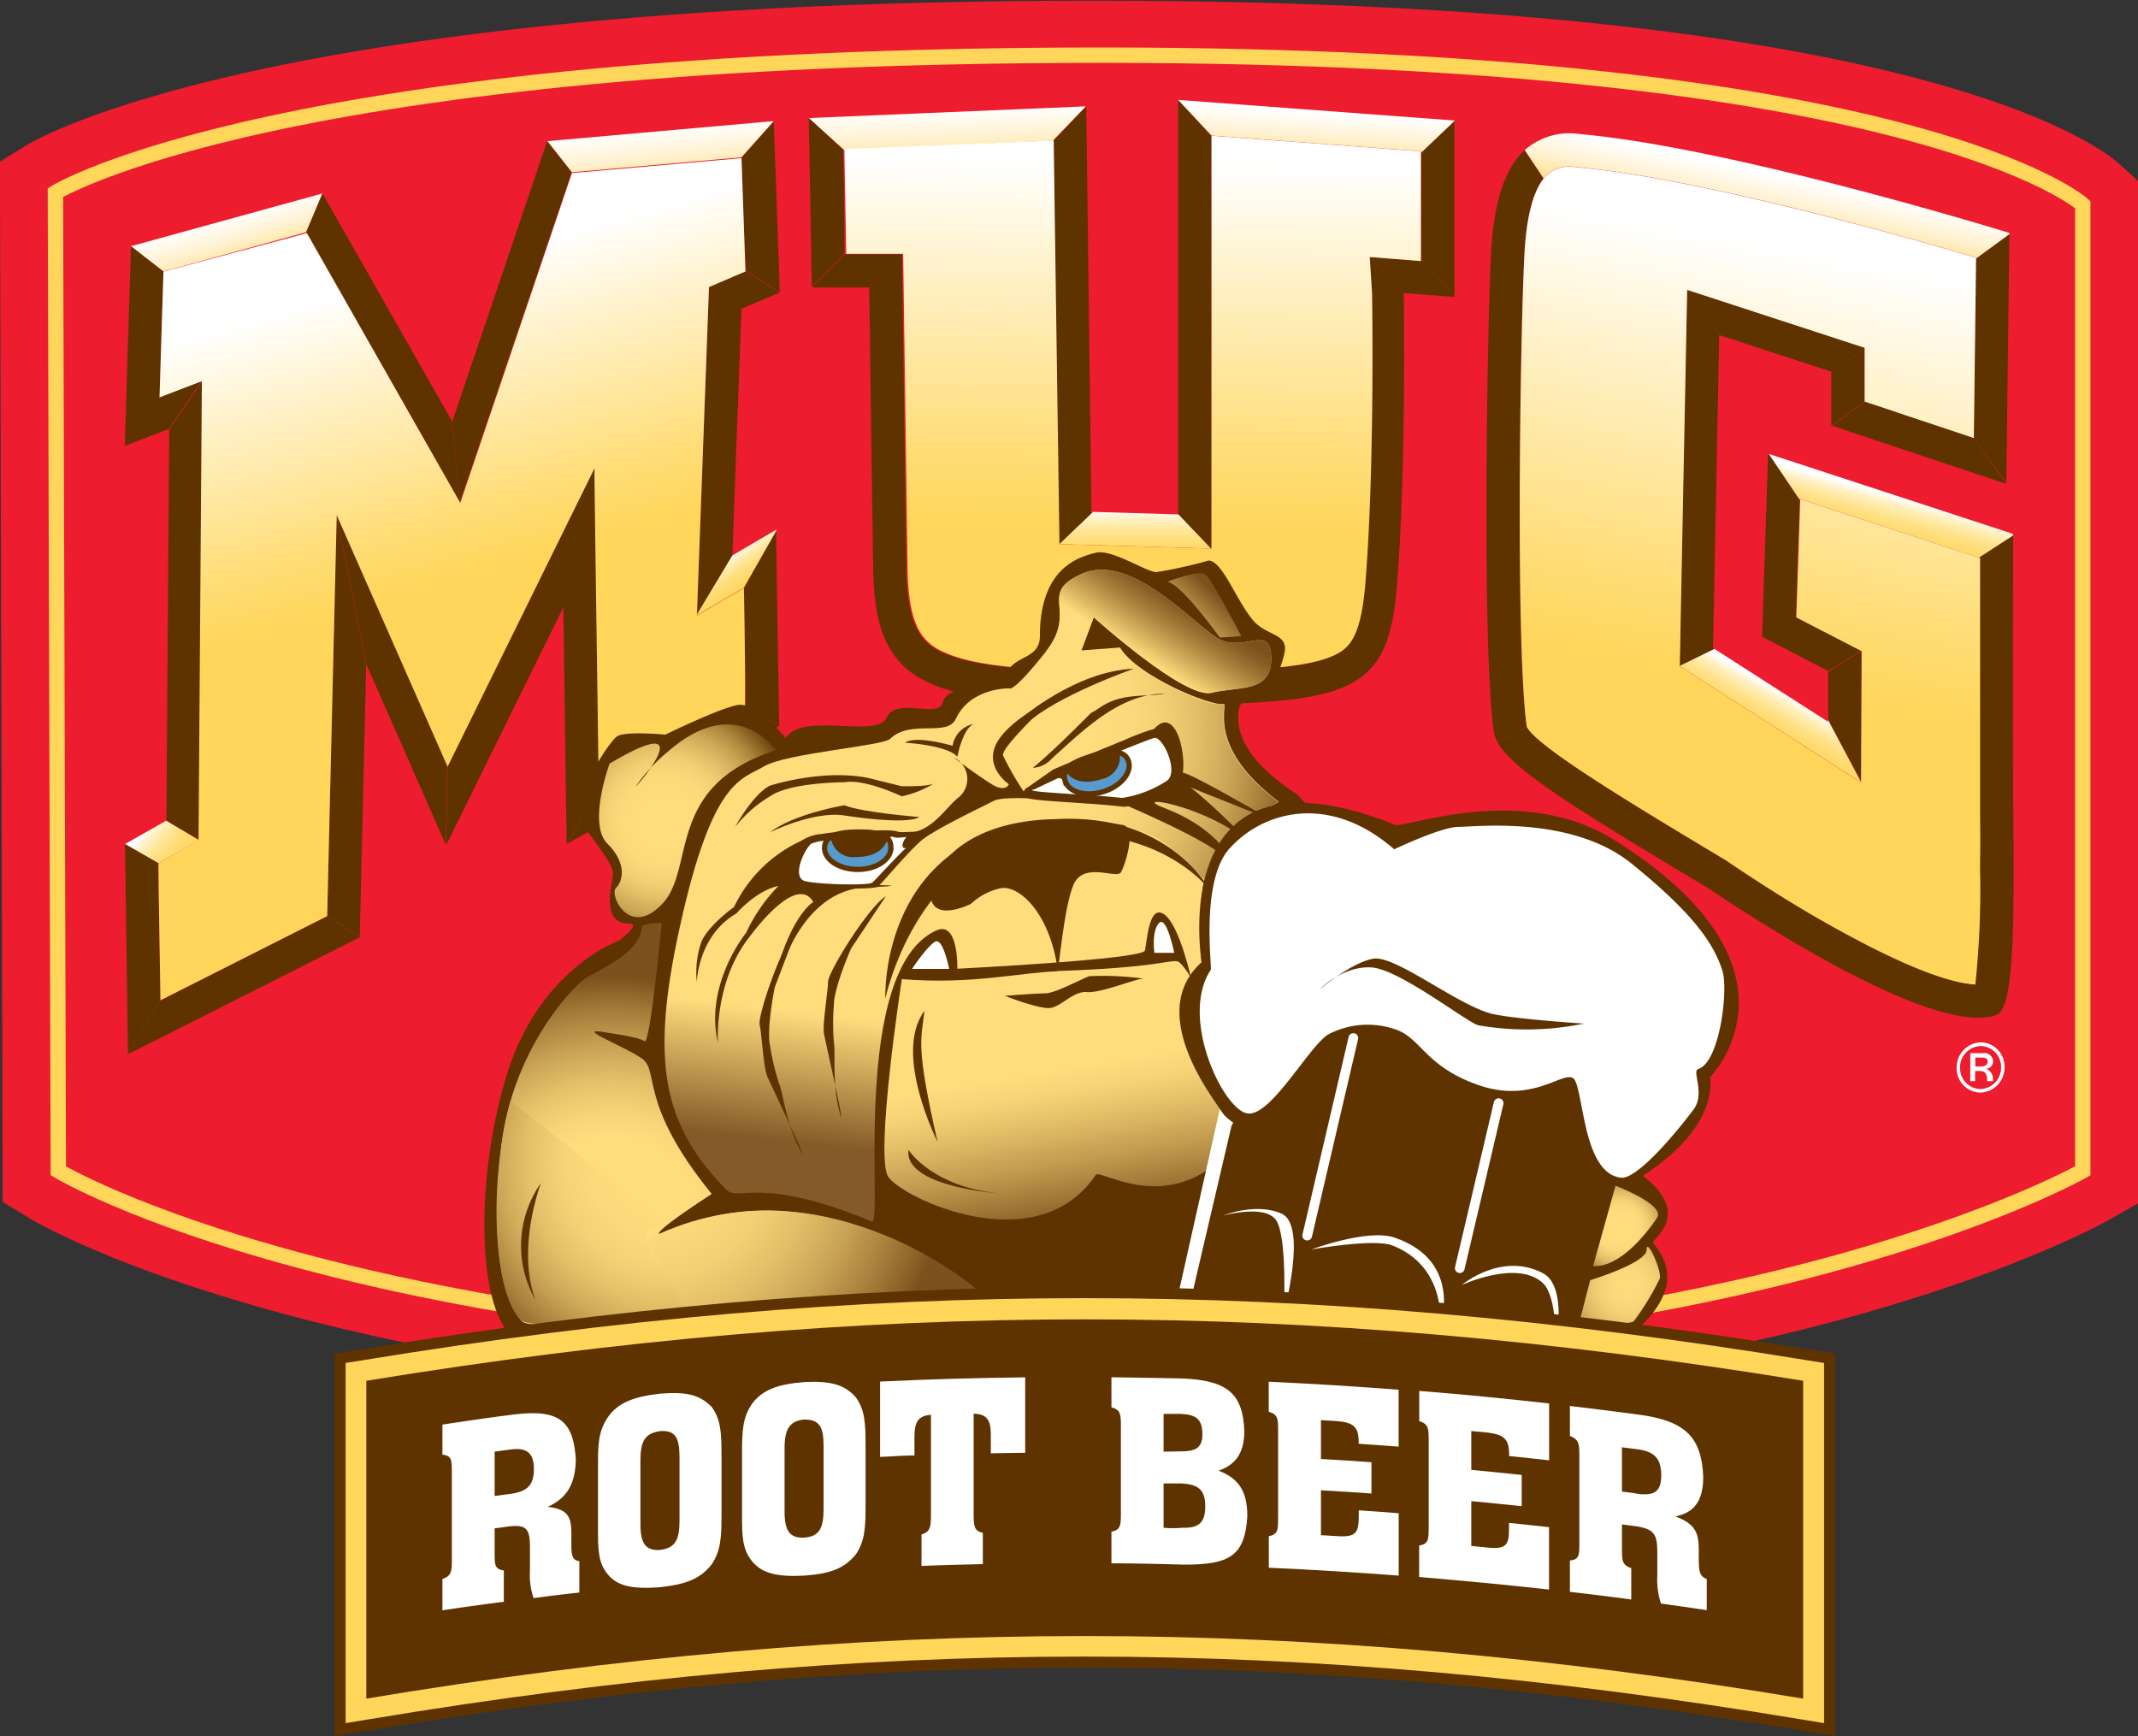 <svg id="Logos" xmlns="http://www.w3.org/2000/svg" xmlns:xlink="http://www.w3.org/1999/xlink" viewBox="0 0 248.88 202.1">
  <rect x="0" y="0" width="248.88" height="202.1" fill="#333333" stroke="none"/>
  <defs>
    <style>
      .cls-1 {
        fill: #ed1c2e;
      }

      .cls-1, .cls-17, .cls-18, .cls-19, .cls-2, .cls-20, .cls-21, .cls-22, .cls-23, .cls-24, .cls-25, .cls-26, .cls-27, .cls-28, .cls-32, .cls-33 {
        fill-rule: evenodd;
      }

      .cls-2, .cls-29 {
        fill: none;
      }

      .cls-2 {
        stroke: #ffd65a;
        stroke-width: 1.79px;
      }

      .cls-17, .cls-3 {
        fill: #5e3300;
      }

      .cls-4 {
        fill: url(#linear-gradient);
      }

      .cls-5 {
        fill: url(#linear-gradient-2);
      }

      .cls-6 {
        fill: url(#linear-gradient-3);
      }

      .cls-7 {
        fill: url(#linear-gradient-4);
      }

      .cls-8 {
        fill: url(#linear-gradient-5);
      }

      .cls-9 {
        fill: url(#linear-gradient-6);
      }

      .cls-10 {
        fill: url(#linear-gradient-7);
      }

      .cls-11 {
        fill: url(#linear-gradient-8);
      }

      .cls-12 {
        fill: url(#linear-gradient-9);
      }

      .cls-13 {
        fill: url(#linear-gradient-10);
      }

      .cls-14 {
        fill: url(#linear-gradient-11);
      }

      .cls-15 {
        fill: url(#linear-gradient-12);
      }

      .cls-16 {
        fill: url(#linear-gradient-13);
      }

      .cls-18 {
        fill: url(#linear-gradient-14);
      }

      .cls-19 {
        fill: url(#linear-gradient-15);
      }

      .cls-20 {
        fill: url(#radial-gradient);
      }

      .cls-21 {
        fill: url(#linear-gradient-16);
      }

      .cls-22 {
        fill: url(#linear-gradient-17);
      }

      .cls-23 {
        fill: url(#radial-gradient-2);
      }

      .cls-24 {
        fill: url(#Dog_Gradient_radial);
      }

      .cls-25 {
        fill: url(#radial-gradient-3);
      }

      .cls-26, .cls-30 {
        fill: #fff;
      }

      .cls-27 {
        fill: url(#radial-gradient-4);
      }

      .cls-28 {
        fill: url(#radial-gradient-5);
      }

      .cls-29 {
        stroke: #fff;
        stroke-linecap: round;
        stroke-width: 1.13px;
      }

      .cls-31 {
        fill: #579acd;
        stroke-width: 0.61px;
      }

      .cls-31, .cls-33 {
        stroke: #5e3300;
      }

      .cls-32 {
        fill: url(#radial-gradient-6);
      }

      .cls-33 {
        fill: #ffd65a;
        stroke-width: 1.28px;
      }
    </style>
    <linearGradient id="linear-gradient" x1="246.6" y1="-326.55" x2="249.39" y2="-317.2" gradientTransform="translate(-117.82 389.25) scale(0.86)" gradientUnits="userSpaceOnUse">
      <stop offset="0" stop-color="#fff"/>
      <stop offset="0.35" stop-color="#fff2d2"/>
      <stop offset="0.71" stop-color="#ffdf85"/>
      <stop offset="1" stop-color="#ffd65a"/>
    </linearGradient>
    <linearGradient id="linear-gradient-2" x1="305.38" y1="-338.48" x2="306.36" y2="-328.14" xlink:href="#linear-gradient"/>
    <linearGradient id="linear-gradient-3" x1="-26.89" y1="33.08" x2="-22.84" y2="38.85" gradientTransform="translate(184.75 109.08) scale(1.18)" gradientUnits="userSpaceOnUse">
      <stop offset="0" stop-color="#fff"/>
      <stop offset="0.01" stop-color="#fffdf5"/>
      <stop offset="0.06" stop-color="#fff4d1"/>
      <stop offset="0.12" stop-color="#ffecb1"/>
      <stop offset="0.19" stop-color="#ffe595"/>
      <stop offset="0.26" stop-color="#ffdf7f"/>
      <stop offset="0.34" stop-color="#ffdb6e"/>
      <stop offset="0.45" stop-color="#ffd863"/>
      <stop offset="0.59" stop-color="#ffd65c"/>
      <stop offset="1" stop-color="#ffd65a"/>
    </linearGradient>
    <linearGradient id="linear-gradient-4" x1="-84.12" y1="59.92" x2="-76.43" y2="66.76" xlink:href="#linear-gradient-3"/>
    <linearGradient id="linear-gradient-5" x1="265.95" y1="-317.07" x2="277.17" y2="-277.08" gradientTransform="translate(-117.82 389.25) scale(0.86)" gradientUnits="userSpaceOnUse">
      <stop offset="0" stop-color="#fff"/>
      <stop offset="0.27" stop-color="#fff3cf"/>
      <stop offset="0.77" stop-color="#ffde7b"/>
      <stop offset="1" stop-color="#ffd65a"/>
    </linearGradient>
    <linearGradient id="linear-gradient-6" x1="13.53" y1="28.32" x2="13.53" y2="39" gradientTransform="translate(116.2 26) scale(1.18)" xlink:href="#linear-gradient-3"/>
    <linearGradient id="linear-gradient-7" x1="344.22" y1="-341.25" x2="344.64" y2="-330.49" xlink:href="#linear-gradient"/>
    <linearGradient id="linear-gradient-8" x1="394.1" y1="-340.84" x2="393.54" y2="-331.76" xlink:href="#linear-gradient"/>
    <linearGradient id="linear-gradient-9" x1="369.32" y1="-334.08" x2="368.35" y2="-284.34" xlink:href="#linear-gradient-5"/>
    <linearGradient id="linear-gradient-10" x1="77.93" y1="46.69" x2="73.44" y2="54.59" gradientTransform="translate(116.2 26) scale(1.18)" xlink:href="#linear-gradient-3"/>
    <linearGradient id="linear-gradient-11" x1="88.25" y1="26.88" x2="85.69" y2="36.07" xlink:href="#linear-gradient-3"/>
    <linearGradient id="linear-gradient-12" x1="76.39" y1="-4.89" x2="74.89" y2="2.38" gradientTransform="translate(184.75 109.08) scale(1.18)" xlink:href="#linear-gradient"/>
    <linearGradient id="linear-gradient-13" x1="461.73" y1="-321.74" x2="451" y2="-263.71" xlink:href="#linear-gradient-5"/>
    <linearGradient id="linear-gradient-14" x1="360.98" y1="-189.38" x2="356.66" y2="-215.28" gradientTransform="translate(-117.25 389.16) scale(0.86)" gradientUnits="userSpaceOnUse">
      <stop offset="0" stop-color="#7d511c"/>
      <stop offset="0.08" stop-color="#8e6429"/>
      <stop offset="0.33" stop-color="#bf984d"/>
      <stop offset="0.55" stop-color="#e2bd67"/>
      <stop offset="0.72" stop-color="#f7d577"/>
      <stop offset="0.83" stop-color="#ffdd7d"/>
    </linearGradient>
    <linearGradient id="linear-gradient-15" x1="141.44" y1="-398.48" x2="182.53" y2="-398.48" gradientTransform="translate(504.75 379.39) rotate(-83.23) scale(0.86)" gradientUnits="userSpaceOnUse">
      <stop offset="0" stop-color="#845a28"/>
      <stop offset="0.43" stop-color="#ffdd7d"/>
    </linearGradient>
    <radialGradient id="radial-gradient" cx="-16.7" cy="112.68" r="45.41" gradientTransform="translate(195.25 71.59) scale(0.86)" gradientUnits="userSpaceOnUse">
      <stop offset="0.38" stop-color="#ffdd7d"/>
      <stop offset="0.5" stop-color="#fcda7b"/>
      <stop offset="0.6" stop-color="#f2cf73"/>
      <stop offset="0.7" stop-color="#e1bd67"/>
      <stop offset="0.8" stop-color="#caa456"/>
      <stop offset="0.89" stop-color="#ac843f"/>
      <stop offset="0.98" stop-color="#885d24"/>
      <stop offset="1" stop-color="#7d511c"/>
    </radialGradient>
    <linearGradient id="linear-gradient-16" x1="376.2" y1="-274.77" x2="369.64" y2="-264.72" gradientTransform="translate(-117.25 389.16) scale(0.86)" gradientUnits="userSpaceOnUse">
      <stop offset="0" stop-color="#7d511c"/>
      <stop offset="0.12" stop-color="#895e25"/>
      <stop offset="0.33" stop-color="#a8803c"/>
      <stop offset="0.61" stop-color="#dbb662"/>
      <stop offset="0.8" stop-color="#ffdd7d"/>
    </linearGradient>
    <linearGradient id="linear-gradient-17" x1="380.73" y1="-275.52" x2="368.12" y2="-262.08" gradientTransform="translate(-117.25 389.16) scale(0.86)" gradientUnits="userSpaceOnUse">
      <stop offset="0" stop-color="#7d511c"/>
      <stop offset="0.07" stop-color="#91672b"/>
      <stop offset="0.19" stop-color="#b38b44"/>
      <stop offset="0.32" stop-color="#cea959"/>
      <stop offset="0.47" stop-color="#e4c069"/>
      <stop offset="0.62" stop-color="#f3d074"/>
      <stop offset="0.78" stop-color="#fcda7b"/>
      <stop offset="1" stop-color="#ffdd7d"/>
    </linearGradient>
    <radialGradient id="radial-gradient-2" cx="141.44" cy="-399.15" r="24.75" gradientTransform="translate(-27.04 696.96) scale(1.18)" gradientUnits="userSpaceOnUse">
      <stop offset="0.19" stop-color="#ffdd7d"/>
      <stop offset="0.35" stop-color="#ffdd7d"/>
      <stop offset="0.36" stop-color="#ffdd7d"/>
      <stop offset="0.44" stop-color="#f9d678"/>
      <stop offset="0.57" stop-color="#e7c46b"/>
      <stop offset="0.71" stop-color="#cba556"/>
      <stop offset="0.87" stop-color="#a47b39"/>
      <stop offset="1" stop-color="#7d511c"/>
    </radialGradient>
    <radialGradient id="Dog_Gradient_radial" data-name="Dog Gradient/radial" cx="303.78" cy="-199.61" r="40.56" gradientTransform="translate(-117.25 389.16) scale(0.86)" gradientUnits="userSpaceOnUse">
      <stop offset="0.08" stop-color="#ffdd7d"/>
      <stop offset="0.26" stop-color="#fcda7b"/>
      <stop offset="0.42" stop-color="#f2cf73"/>
      <stop offset="0.56" stop-color="#e1bd67"/>
      <stop offset="0.7" stop-color="#caa456"/>
      <stop offset="0.83" stop-color="#ac843f"/>
      <stop offset="0.97" stop-color="#885d24"/>
      <stop offset="1" stop-color="#7d511c"/>
    </radialGradient>
    <radialGradient id="radial-gradient-3" cx="306.08" cy="-244.6" r="18.55" gradientTransform="translate(-117.25 389.16) scale(0.86)" gradientUnits="userSpaceOnUse">
      <stop offset="0.19" stop-color="#ffdd7d"/>
      <stop offset="0.33" stop-color="#fcda7a"/>
      <stop offset="0.46" stop-color="#f2cf73"/>
      <stop offset="0.57" stop-color="#e1bd66"/>
      <stop offset="0.69" stop-color="#c9a453"/>
      <stop offset="0.8" stop-color="#aa843b"/>
      <stop offset="0.9" stop-color="#855d1f"/>
      <stop offset="1" stop-color="#5e3300"/>
    </radialGradient>
    <radialGradient id="radial-gradient-4" cx="436.4" cy="-181.78" r="11.3" gradientTransform="translate(-117.25 389.16) scale(0.86)" gradientUnits="userSpaceOnUse">
      <stop offset="0" stop-color="#ffdd7d"/>
      <stop offset="0.19" stop-color="#fcda7b"/>
      <stop offset="0.36" stop-color="#f2cf73"/>
      <stop offset="0.52" stop-color="#e1bd67"/>
      <stop offset="0.67" stop-color="#caa456"/>
      <stop offset="0.82" stop-color="#ac843f"/>
      <stop offset="0.96" stop-color="#885d24"/>
      <stop offset="1" stop-color="#7d511c"/>
    </radialGradient>
    <radialGradient id="radial-gradient-5" cx="435.2" cy="-189.76" r="7.33" gradientTransform="translate(-117.25 389.16) scale(0.86)" gradientUnits="userSpaceOnUse">
      <stop offset="0.27" stop-color="#ffdd7d"/>
      <stop offset="0.41" stop-color="#fcda7b"/>
      <stop offset="0.53" stop-color="#f2cf73"/>
      <stop offset="0.65" stop-color="#e1bd67"/>
      <stop offset="0.76" stop-color="#caa456"/>
      <stop offset="0.87" stop-color="#ac843f"/>
      <stop offset="0.97" stop-color="#885d24"/>
      <stop offset="1" stop-color="#7d511c"/>
    </radialGradient>
    <radialGradient id="radial-gradient-6" cx="-56.75" cy="170.54" r="31.84" gradientTransform="translate(195.25 71.59) scale(0.86)" gradientUnits="userSpaceOnUse">
      <stop offset="0.17" stop-color="#ffdd7d"/>
      <stop offset="0.34" stop-color="#fcda7b"/>
      <stop offset="0.48" stop-color="#f3d074"/>
      <stop offset="0.61" stop-color="#e3bf68"/>
      <stop offset="0.73" stop-color="#cca757"/>
      <stop offset="0.84" stop-color="#b08742"/>
      <stop offset="0.96" stop-color="#8d6228"/>
      <stop offset="1" stop-color="#7d511c"/>
    </radialGradient>
  </defs>
  <title>mug_logo</title>
  <path class="cls-1" d="M71.61,100l-3.07,1.9L68.86,223,72,224.91c1.46,0.88,36.83,21.62,123.82,22,78.5,0.32,116.78-21,118.38-21.9l3.25-1.85v-119l-2.11-1.92c-2.14-2-23.67-19-118.3-19.08C100.13,83,72.73,99.32,71.61,100Z" transform="translate(-68.55 -83.08)"/>
  <path class="cls-2" d="M75,105.5s25.84-16,122-16c94.87,0.05,114,17.4,114,17.4V219.38s-37.47,21.37-115.15,21.05c-86.21-.36-120.51-21.05-120.51-21.05Z" transform="translate(-68.55 -83.08)"/>
  <g>
    <g>
      <path class="cls-3" d="M122.09,141.54l13-38.4-2.85-3.62L121.2,132.15h0l0.88,9.37Z" transform="translate(-68.55 -83.08)"/>
      <path class="cls-4" d="M104.19,110.11l1.9-4.51v0L83.8,111.74v0l3.78,2.94Z" transform="translate(-68.55 -83.08)"/>
      <path class="cls-5" d="M135.13,103.13l19.73-1.74h0l3.72-4.17V97.18l-26.3,2.33v0l2.85,3.62v0Z" transform="translate(-68.55 -83.08)"/>
      <path class="cls-3" d="M87.12,129.35c0.17-5.48.36-11.5,0.46-14.64h0l-3.78-2.94L83.07,135l4.07-5.65h0Z" transform="translate(-68.55 -83.08)"/>
      <polygon class="cls-3" points="81.13 71.58 85.25 64.7 85.25 64.7 86.31 35.95 82.54 33.34 81.13 71.58"/>
      <path class="cls-3" d="M155.37,165.33h0l3.88,2.27,0,0-0.36-22.67-3.76,6.61C155.24,157.22,155.33,162.81,155.37,165.33Z" transform="translate(-68.55 -83.08)"/>
      <path class="cls-6" d="M149.67,154.7l5.48-3.22v0l3.76-6.61v-0.13l-5.11,3-4.13,6.88v0Z" transform="translate(-68.55 -83.08)"/>
      <path class="cls-3" d="M155.34,114.6l-4.25,1.82h0l3.77,2.61v0l4.44-1.89h0l-4-2.52h0Z" transform="translate(-68.55 -83.08)"/>
      <path class="cls-3" d="M155.33,114.59l4,2.52-0.71-19.87-3.72,4.17C155,105.69,155.22,111.54,155.33,114.59Z" transform="translate(-68.55 -83.08)"/>
      <path class="cls-3" d="M104.21,110.11l17.86,31.41-0.88-9.37-15.1-26.55-1.9,4.51h0Z" transform="translate(-68.55 -83.08)"/>
      <path class="cls-3" d="M107.73,143v0l3.47,17.43,9.25,21v0l0.16-9.19Z" transform="translate(-68.55 -83.08)"/>
      <path class="cls-3" d="M87.14,129.34L83.07,135v0l5.14-2h0l3.86-5.63Z" transform="translate(-68.55 -83.08)"/>
      <path class="cls-3" d="M159.23,167.6l-3.88-2.27-17,9.48-3.82,6.51v0Z" transform="translate(-68.55 -83.08)"/>
      <path class="cls-3" d="M138.28,174.84c-0.1-7.23-.47-34.5-0.5-37.06l-3.65,16.05,0.38,27.5,3.82-6.51Z" transform="translate(-68.55 -83.08)"/>
      <path class="cls-3" d="M106.63,189.72l3.8,2.43h0l0.75-31.7v0l-3.47-17.43C107.71,143.93,106.72,185.66,106.63,189.72Z" transform="translate(-68.55 -83.08)"/>
      <path class="cls-3" d="M137.76,137.58l-17.11,34.75,0-.06-0.16,9.19,13.66-27.73v0.1l3.65-16.05A1.49,1.49,0,0,0,137.76,137.58Z" transform="translate(-68.55 -83.08)"/>
      <path class="cls-3" d="M91.72,180.88l0.39-53.45,0,0-3.86,5.63-0.33,45.54,3.83,2.27h0Z" transform="translate(-68.55 -83.08)"/>
      <path class="cls-7" d="M87,183.57l4.72-2.68-3.83-2.27h0l-4.79,2.72,3.9,2.24h0Z" transform="translate(-68.55 -83.08)"/>
      <path class="cls-3" d="M106.63,189.75l-19.41,9.8a0.11,0.11,0,0,0,0,0l-3.78,6.26h0l27-13.63-3.8-2.43v0Z" transform="translate(-68.55 -83.08)"/>
      <path class="cls-3" d="M87,183.58l-3.9-2.24h0l0.35,24.44,3.78-6.26C87.12,193.49,87,186.3,87,183.58Z" transform="translate(-68.55 -83.08)"/>
      <path class="cls-8" d="M155.15,151.52v0l-5.48,3.22v0l1.41-38.24h0l4.25-1.82h0c-0.11-3-.31-8.9-0.47-13.19h0l-19.73,1.74v0l-13,38.4,0,0-17.86-31.41h0L87.58,114.7h0c-0.1,3.14-.29,9.16-0.46,14.64h0l4.93-1.89,0,0-0.39,53.45h0L87,183.58c0,2.71.14,9.91,0.23,15.94a0.11,0.11,0,0,1,0,0l19.41-9.8v0c0.09-4.06,1.09-45.8,1.11-46.67v0l12.89,29.24,0,0.06,17.11-34.75a1.49,1.49,0,0,1,0,.19c0,2.56.41,29.83,0.5,37.06l0,0,17-9.48h0C155.33,162.81,155.24,157.22,155.15,151.52Z" transform="translate(-68.55 -83.08)"/>
    </g>
    <g>
      <polygon class="cls-9" points="140.99 63.85 137.16 59.84 137.16 59.88 127.21 59.59 123.28 63.34 140.99 63.85"/>
      <path class="cls-3" d="M191.14,99.46c0.09,6.67.67,47,.67,47h0l3.93-3.75h-0.14L195,95.44l-3.84,4h0Z" transform="translate(-68.55 -83.08)"/>
      <path class="cls-10" d="M191.11,99.46l3.84-4v0l-32.18,1.36v0.06l4,3.64Z" transform="translate(-68.55 -83.08)"/>
      <path class="cls-3" d="M234,113.22l3.86,4.26,0-20.32L234,100.85C234,104.45,234,109.18,234,113.22Z" transform="translate(-68.55 -83.08)"/>
      <path class="cls-3" d="M209.57,146.94V98.88h0l-3.87-4.15v48.19l3.83,4h0Z" transform="translate(-68.55 -83.08)"/>
      <path class="cls-11" d="M234,100.69v0.15l3.87-3.69V97.11L205.7,94.71h0l3.87,4.15Z" transform="translate(-68.55 -83.08)"/>
      <path class="cls-3" d="M223.36,159.56c-3.78,1.57-11.36,1.68-22.49,1.68-11.3,0-18.62-.36-22.59-2.21a6,6,0,0,1-2.51-1.94L173,159.84c3.81,4.55,12,5.27,27.84,5.27,14.69,0,22.29-.24,26.24-3.27l-2.6-2.88A6.48,6.48,0,0,1,223.36,159.56Z" transform="translate(-68.55 -83.08)"/>
      <path class="cls-3" d="M228,113l0.08,4.26c0,0.19.34,19.77-.77,33.66-0.43,5.34-1.44,7.12-2.84,8.05l2.6,2.88c2.65-2,3.67-5.31,4.1-10.61,1.08-13.62.81-32.23,0.78-33.92L228,113h0Z" transform="translate(-68.55 -83.08)"/>
      <path class="cls-3" d="M237.85,117.65v-0.17L234,113.22v0.25L228,113l3.94,4.32c0-.08,0-0.12,0-0.12Z" transform="translate(-68.55 -83.08)"/>
      <path class="cls-3" d="M173.55,112.68h-6.63v-0.09l-3.8,3.88v0.07h6.53l3.9-3.73v-0.14Z" transform="translate(-68.55 -83.08)"/>
      <path class="cls-3" d="M166.7,100.48h0l-4-3.64,0.35,19.63,3.8-3.88C166.85,108.82,166.77,104.22,166.7,100.48Z" transform="translate(-68.55 -83.08)"/>
      <path class="cls-3" d="M174.06,149.34l-0.51-36.52-3.9,3.73h0.09s0.25,19.83.46,32.86c0.08,4.77.87,8.11,2.82,10.44l2.75-2.75C174.8,155.74,174.12,153.48,174.06,149.34Z" transform="translate(-68.55 -83.08)"/>
      <path class="cls-12" d="M209.58,98.88h0v48.06h0l-17.7-.51h0s-0.58-40.31-.67-47h0l-24.37,1h0c0.07,3.74.15,8.34,0.22,12.11v0.09h6.63v0.14l0.51,36.52c0.06,4.14.74,6.4,1.71,7.76a6,6,0,0,0,2.51,1.94c4,1.85,11.28,2.21,22.59,2.21,11.13,0,18.71-.12,22.49-1.68a6.48,6.48,0,0,0,1.16-.59c1.4-.93,2.41-2.72,2.84-8.05,1.11-13.89.77-33.47,0.77-33.66L228,113h0l5.95,0.47v-0.25c0-4,0-8.77,0-12.37v-0.15Z" transform="translate(-68.55 -83.08)"/>
    </g>
    <g>
      <path class="cls-3" d="M285.24,158.86h0l-3.86,2.4,0,5.62,3.83,7.2Z" transform="translate(-68.55 -83.08)"/>
      <polygon class="cls-13" points="195.51 77.52 216.61 91.06 216.61 90.99 212.78 83.79 212.78 84.01 199.56 75.53 195.51 77.51 195.51 77.52"/>
      <polygon class="cls-3" points="196.37 33.71 195.51 77.51 199.56 75.53 199.41 75.43 200.13 39 200.25 39.04 196.38 33.71 196.37 33.71"/>
      <path class="cls-3" d="M278.06,141.27l-3.61-5.36-0.08,0-0.7,21.32,3.94-2.46C277.71,151.9,277.9,146.18,278.06,141.27Z" transform="translate(-68.55 -83.08)"/>
      <path class="cls-3" d="M277.61,154.93c0-.06,0-0.13,0-0.19l-3.94,2.46v0l7.7,4v0l3.86-2.4Z" transform="translate(-68.55 -83.08)"/>
      <path class="cls-14" d="M278.06,141.15L298.93,148l3.95-2.56v-0.21l-28.43-9.31,3.61,5.36S278.06,141.19,278.06,141.15Z" transform="translate(-68.55 -83.08)"/>
      <path class="cls-3" d="M285.58,123.53l-20.66-6.74,3.87,5.33,12.92,4.22v0.09l3.86-2.71v-0.18Z" transform="translate(-68.55 -83.08)"/>
      <path class="cls-3" d="M298.53,197.69c-1.78-.09-6-1-14.82-5.75-6.74-3.65-12.9-7.81-14.06-8.6l-0.25-.16c-10.29-6.16-21.92-13.13-23.1-15.5l-3.42,1.8c1.71,3.13,8.52,7.42,24.53,17,0.07,0,25.72,17.8,33.64,14.72l-2.51-3.58A0.51,0.51,0,0,0,298.53,197.69Z" transform="translate(-68.55 -83.08)"/>
      <path class="cls-3" d="M246.26,167.62c-0.61-4.55-.81-14.55-0.81-24.89,0-12.94.32-26.41,0.57-30.44,0.29-4.87,1.28-7.26,2.21-8.43l-2.2-3.3c-2.38,2.2-3.55,6.19-3.88,11.49-0.42,7-1.17,45.59.29,56.21a3.48,3.48,0,0,0,.43,1.22l3.42-1.8Z" transform="translate(-68.55 -83.08)"/>
      <path class="cls-3" d="M302.9,175.88c-0.07-12.5,0-28.46,0-30.45L298.93,148l0.07,0c0,2.39,0,6.09,0,10.36,0,5.47,0,11.85,0,17.53v1.82c0,2,0,4.21,0,6.4a104.63,104.63,0,0,1-.54,13.49L301,201.2h0C303.18,200.38,303,188.79,302.9,175.88Z" transform="translate(-68.55 -83.08)"/>
      <path class="cls-3" d="M298.3,134l3.8,5.32,0.36-29-3.9,2.85C298.51,117,298.37,127.87,298.3,134Z" transform="translate(-68.55 -83.08)"/>
      <path class="cls-15" d="M248.74,103.31a4.09,4.09,0,0,1,3.3-.78c14.43,1.28,38.44,8.13,46.53,10.53,0,0,0,.08,0,0.12l3.9-2.85V110.2s-32-9.91-50.08-11.52a7.87,7.87,0,0,0-6.35,1.87l2.2,3.3A3.75,3.75,0,0,1,248.74,103.31Z" transform="translate(-68.55 -83.08)"/>
      <path class="cls-3" d="M298.3,134.06l-12.64-4.22-3.83,2.8,20.26,6.77v0L298.3,134h0Z" transform="translate(-68.55 -83.08)"/>
      <path class="cls-3" d="M285.59,129.81c0-1.51,0-5.23,0-6.1l-3.86,2.71v6.17l0.11,0,3.83-2.8Z" transform="translate(-68.55 -83.08)"/>
    </g>
    <path class="cls-16" d="M299.05,177.73v-1.82c0-5.68,0-12.06,0-17.53,0-4.27,0-8,0-10.36l-0.07,0-20.87-6.84s0,0.08,0,.12c-0.16,4.91-.35,10.64-0.45,13.47,0,0.06,0,.13,0,0.19l7.61,3.93h0l-0.08,15.21v0.08l-21.1-13.55h0l0.86-43.8h0l20.66,6.74v0.18c0,0.87,0,4.58,0,6.1l0.07,0,12.64,4.22h0c0.08-6.17.21-17,.26-20.87,0,0,0-.08,0-0.12-8.09-2.39-32.09-9.24-46.53-10.53a4.09,4.09,0,0,0-3.3.78,3.75,3.75,0,0,0-.51.54c-0.93,1.17-1.92,3.56-2.21,8.43-0.25,4-.57,17.51-0.57,30.44,0,10.34.2,20.34,0.81,24.89l0,0.05c1.18,2.37,12.81,9.33,23.1,15.5l0.25,0.16c1.16,0.79,7.32,5,14.06,8.6,8.83,4.78,13,5.67,14.82,5.75a0.51,0.51,0,0,1,0-.06,104.63,104.63,0,0,0,.54-13.49C299.08,181.94,299.07,179.74,299.05,177.73Z" transform="translate(-68.55 -83.08)"/>
  </g>
  <g>
    <path class="cls-17" d="M160,169s-3.39-4.29-5.64-3.84S146,168.6,146,168.6s-4.74-.45-5.65.22-5.87,7.68-3.39,11.07,2.94,4.06,2.94,5-1.56,5.7,1.86,5.7c1.58,0-1.18,2-1.18,2s-9,3.16-12.88,15.13-3.94,29.19,1.48,31.68,67.64,4.68,69.9,5.13,56.24-4.07,57.37-4.74,9.71-6.1,4.52-12c-0.33-.38,5-3.39-1.58-8.13,0,0-39.08-43.37-39.75-44s-8.17-4.81-6.78-10.39c0.22-.9,3.84-0.22,5.2-6.1,0.55-2.38-2-2-3.61-3.84-2.07-2.46-3.53-6.87-5.2-7a52.21,52.21,0,0,1-6.1,1.35c-1.13,0-5.2-2.71-7-2.26s-6.55,1.58-6.55,9.71c0,2.49-2.48,2.26-3.61,3.84s-7.23,1.81-7.68,3.84-5.42-.68-6.55,1.81S162,165.88,160,169h0Z" transform="translate(-68.55 -83.08)"/>
    <path class="cls-18" d="M191.6,196.15c-4.39.15-10.07,1.58-18.07,0.91,0,0-3.16,20.55-1.59,23s17.31,10,24.17-.22c0.45-.67,7.23,4.06,13.77-1.13s-2.7-23.49-4.28-23.72c-1.15-.17-2.29.73-14,1.13h0Z" transform="translate(-68.55 -83.08)"/>
    <path class="cls-19" d="M198.92,158.46l-4.49.33,1.44-3.85s10.6,9.57,13.71,8.79,6.95,0.05,6.95-3.94c0-4.39-3.33-.45-6.43-2.52s-10.07-9.77-15.5-7.44-0.44,4.23-4.32,9.13-4.23,4.25-4.23,4.25-4.54-.12-6.24,3.56c-1,2.15-5.28,0-7.64,2.32-0.83.83-12.1,1.66-14.69,3.21s-6,1.39-9.79,18.68c-3.46,15.68-2,23,5.34,30.53,1.54,1.61,3.68-1.75,17,3.76,1.4,0.58-2.6-29.26,7.5-33.87,2.63-1.2,2.46,4.45,2.46,4.45s21.59-1.08,21.84-2.12,0.44-5.48,2.25-4.2,3.18,7.66,3.18,7.66l1.32-.38s-1.15-9.34.81-13.1c2.58-4.92,8.13-7.18,8-7.32-8.78-6.64-5.61-11.56-6.46-11.37-1.41.3-10-3.24-12-6.56h0Z" transform="translate(-68.55 -83.08)"/>
    <path class="cls-20" d="M200.67,160.48c6,4.08,9.53,4.76,10.19,4.54,0.86-.18-2.32,4.74,6.46,11.37,0.18,0.14-5.37,2.39-8,7.32-0.27.52,0.65,2.1-.48,1.88-7.07-7.24-6.56-4.88-11.95-7.07a28.14,28.14,0,0,0-8.25,0c-4.54.67-3.2-2.52-3.2-2.52s-1.34-.17-1.18-3.87,4.21-6.23,6.9-8.25S200.67,160.48,200.67,160.48Z" transform="translate(-68.55 -83.08)"/>
    <path class="cls-21" d="M194.43,158.79l1.44-3.85s10.6,9.57,13.71,8.79,6.95,0.05,6.95-3.94c0-4.39-3.33-.45-6.43-2.52s-10.07-9.77-15.5-7.44-0.44,4.23-4.32,9.13l4.15-.17h0Z" transform="translate(-68.55 -83.08)"/>
    <path class="cls-22" d="M204.4,150.82s3.66-1.49,4.49-.83,4.15,7.14,4.15,7.14l-2.49.17s-4.65-6.48-6.14-6.48h0Z" transform="translate(-68.55 -83.08)"/>
    <path class="cls-23" d="M145.59,190.52s-2.31,0-2.33.5c-0.16,3.16-5.6,5.22-6.65,6-1.83,1.33-8.33,8.53-9.66,19.17s-0.14,18,2.35,20.7c0.95,1,9.89.07,19.49,0.28,15.67,0.35,34.81,1.38,36.56,1.17,2.83-.33-3.38-5.44-4.55-6.27s-17.44-12.8-33.4-6c-6.56,2.8,4-4,4-4-8.64-10.63-6-14.29-8.14-15.78s-8.31-3.77-4-3c0.83,0.15,3.66.51,4.32,1s2-13.79,2-13.79h0Z" transform="translate(-68.55 -83.08)"/>
    <path class="cls-24" d="M148.79,237.15c15.67,0.35,34.81,1.38,36.56,1.17,2.83-.33-3.38-5.44-4.55-6.27s-18.42-14.11-36.94-4.65Z" transform="translate(-68.55 -83.08)"/>
    <path class="cls-25" d="M158.9,170.45s-4.49-6.83-12.45,0a20.05,20.05,0,0,0-3.84,4.11c-0.52.78,8.27-9.31-3.1-2.59,0,0-2.58,7-.26,9.31s1.81,4.39,1,5.17,1.56,5.95,5.43,1.81,0.26-13.7,13.19-17.84h0Z" transform="translate(-68.55 -83.08)"/>
    <path class="cls-26" d="M174.72,195.87l4.32,0s-0.71-3.63-1.61-3.18-2.7,3.16-2.7,3.16h0Z" transform="translate(-68.55 -83.08)"/>
    <path class="cls-27" d="M252.36,237.11l1.3-5s6.57-2,6.57-3.54,1.84,2.59,1.52,3.37a30.26,30.26,0,0,1-3,4.93c-0.34.5-6.42,0.28-6.42,0.28h0Z" transform="translate(-68.55 -83.08)"/>
    <path class="cls-3" d="M177.37,179.87s-1.59,0-3.74.08c-1.26,0,.3-0.35-4.7-0.15a28.36,28.36,0,0,0-4.72.36,5,5,0,0,0-2.25.72c-1,.8-2.91,4.82-0.83,5.22s8.95,0.6,9.58.2,5-6,6.66-6.43h0Z" transform="translate(-68.55 -83.08)"/>
    <path class="cls-3" d="M199.7,169.12s-7.9,3.23-8.58,3.56l-2.85,2,0.13,0a0.7,0.7,0,0,0-.66.73c0.06,0.7.21,0.73,5.84,1.11,2.09,0.14,4.26.29,5.65,0.47,0.87,0.11,4.42-1.13,5.89-2.33,0.71-.58.5-1.64,0.19-3.06s-1.84-3.18-1.83-3.51-0.44-.35-3.76,1h0Z" transform="translate(-68.55 -83.08)"/>
    <path class="cls-26" d="M202.93,194h2.31s-0.89-4.42-1.78-3.46-0.53,3.46-.53,3.46h0Z" transform="translate(-68.55 -83.08)"/>
    <path class="cls-3" d="M171.6,199.38s3.48-16.86,17.58-18.9,20.23,6.23,20.23,6.23-5.48-10.39-20.8-7.94c-17.81,2.85-17,20.61-17,20.61h0Z" transform="translate(-68.55 -83.08)"/>
    <path class="cls-3" d="M197.84,176.05s12.82,5.34,13.41,7.18c2.25,7.15,3.62-2-7.09-6.06-4.9-1.84,6.47-.43,12.41,6.27,4.07,4.59-8.82-9.2-10.66-9.4s12.7,4.91,14.34,6.34-13.72-7.91-14.12-7.32c-3,4.49-8.28,3-8.28,3h0Z" transform="translate(-68.55 -83.08)"/>
    <path class="cls-3" d="M210.74,212.79L204.68,240l45.23,6.69L256.15,222s12.19-5.48,11.48-13.55c0,0,12.53-12.64-11.08-27.53-10.92-6.88-24.44-1.35-25.62-1.83-27-10.78-22.5,16-22.5,16-7.88,7.07,5,19.9,2.31,17.72h0Z" transform="translate(-68.55 -83.08)"/>
    <path class="cls-26" d="M210.53,212.25L204.31,240s26.77-16.23,26.06-24.29c0,0-16.42,1.93-19.84-3.5h0Z" transform="translate(-68.55 -83.08)"/>
    <path class="cls-3" d="M211.94,214l-5.32,22.76,42.18,5.31,6-21.45s2.84-8.69,2.84-12.54c0-.89-6.64-2.22-14.28-4.31-5.63-1.54-8.91-3.87-11.6-4-0.37,0-18.77-7.28-13.21.54,3.23,4.54-4,6.2-6.57,13.74h0Z" transform="translate(-68.55 -83.08)"/>
    <path class="cls-26" d="M211.75,181.78c3.83-4.22,11.49-6.45,19.1.17,0,0,5.47-2.61,7.46-2.61s13.22-1.36,20.19,4.29,9.48,9.12,10.55,12.44c0.72,2.21-.31,10.7-2.82,11.46-0.76.23,0.83,2.82-.5,4.65s-6.43,8.19-8.47,8c-4.66-.5-4.32-11-5.65-11.63s-4.82,3-11,.83-6.64-5.48-9.63-6.47a9.89,9.89,0,0,0-7.64.5c-2.16,1-6.65,9.47-9.47,9.3s-8.1-11.13-4.38-16.72c0.18-.26-1.25-10.37,2.22-14.18h0Z" transform="translate(-68.55 -83.08)"/>
    <path class="cls-3" d="M222.28,198.15s2.66-2.66,5.93-2.45,11.24,6.5,12.46,6.74a32.88,32.88,0,0,0,12.26-.2s-8.87-.58-11-1.22c-4.09-1.22-11-6.74-13.49-6.34s-6.13,3.47-6.13,3.47h0Z" transform="translate(-68.55 -83.08)"/>
    <path class="cls-17" d="M185.5,199s4,1.57,5.29,1.42,2.72-2,4.29-1.85,5.71-1.57,6.58-1.57a34.78,34.78,0,0,0-6.29-.28c-0.86.28-4,2-5.15,2s-4.71.29-4.71,0.29h0Z" transform="translate(-68.55 -83.08)"/>
    <path class="cls-26" d="M210.84,224.61s4.84-1.38,6.22.46S218,235.9,218,235.9s2.76-10.14-.23-11.52-6.91.23-6.91,0.23h0Z" transform="translate(-68.55 -83.08)"/>
    <path class="cls-26" d="M221.21,228.53s7.3-1.31,9.44-.46c6.45,2.54,5.53,9.45,5.53,9.45s2.77-7.6-5.29-10.37c-3.12-1.07-9.68,1.38-9.68,1.38h0Z" transform="translate(-68.55 -83.08)"/>
    <path class="cls-26" d="M238.71,232.67s6.44-3,9.44-.23c1.69,1.56,1.5,7.25,1.5,7.25s1.42-6.88-1.5-8.4c-4.84-2.53-9.44,1.38-9.44,1.38h0Z" transform="translate(-68.55 -83.08)"/>
    <path class="cls-3" d="M171.7,187.37l-4.08,6.13s-2,4.55-2,6.59a26.69,26.69,0,0,0,0,4.32c0.22,1.13-.23,5,0.68,8.17s-1.59-7.95-1.82-9.08,0.46-5,.46-6.13,4.77-8.86,6.81-10h0Z" transform="translate(-68.55 -83.08)"/>
    <path class="cls-3" d="M161.37,191.1L158.74,198s-1,4.88-.54,6.88a27,27,0,0,0,1,4.21c0.47,1.05.89,4.92,2.48,7.82s-3.31-7.4-3.79-8.46-0.66-5-.91-6.08,2.69-9.69,4.43-11.26h0Z" transform="translate(-68.55 -83.08)"/>
    <path class="cls-28" d="M254,230.46l2.61-9.35s5.85,2.22,4.84,3.74-4.25,5.82-7.45,5.62h0Z" transform="translate(-68.55 -83.08)"/>
    <path class="cls-17" d="M204.2,163.82c-5.27,0-9.4,4.14-13.16,7.52a3.25,3.25,0,0,1-2.26,1.13c2.26-1.88,4.51-4.14,6.77-6.39,0.75-.38,1.13-0.75,1.88-1.13,2.26-1.13,4.51-.75,6.77-1.13h0Z" transform="translate(-68.55 -83.08)"/>
    <path class="cls-17" d="M188,167.36c-3.44,3.26-.72-0.54-0.72-0.54s6.44-5.63,13.25-5.89c0,0-9.08,3.17-12.52,6.44h0Z" transform="translate(-68.55 -83.08)"/>
    <path class="cls-17" d="M176.17,200.75c-0.43,3.48-1,4.2,1.52,15.26,0,0-5.24-10.31-1.52-15.26h0Z" transform="translate(-68.55 -83.08)"/>
    <path class="cls-17" d="M174.31,216.94s2.88,4.67,11.78,5.18c0,0-12.38-.6-11.78-5.18h0Z" transform="translate(-68.55 -83.08)"/>
    <path class="cls-17" d="M131.52,220.8s-2.91,7.63-.63,13.62a12.67,12.67,0,0,1,.63-13.62h0Z" transform="translate(-68.55 -83.08)"/>
    <path class="cls-29" d="M220.72,226.92l5.37-23m-5.37,23" transform="translate(-68.55 -83.08)"/>
    <path class="cls-29" d="M238.48,230.71L243,211.5m-4.5,19.21" transform="translate(-68.55 -83.08)"/>
    <path class="cls-17" d="M162,180.88a16.08,16.08,0,0,0-8,7.78s-2.82,2-3.76,3.95a10.69,10.69,0,0,0-.57,4.8s0.09-5.36,4.61-8c0,0,2.26-2.64,4.89-3.2a19.56,19.56,0,0,0-3.76,5.45s-4.89,6-3.29,12.79c0,0-.48-7.15,3.76-12.41,0,0,5.36-7.43,7.34-3.95,0,0-2,1.13-3.76,6.39l0.47,0.28s2.63-8.08,9.4-8.37-0.19-.28-0.19-0.28l-7.1-5.24h0Z" transform="translate(-68.55 -83.08)"/>
    <path class="cls-26" d="M176,180.26c-4.19.6-2.94,0.21-3.62,0.23-1,0,0,2.8-4,3-3.7.16-2.39-2.68-3.54-2.56a5.64,5.64,0,0,0-1.85.36c-0.84.68-2.35,4-.67,4.38s7.24,0.51,7.74.17,4.63-5.21,6-5.55h0Z" transform="translate(-68.55 -83.08)"/>
    <path class="cls-17" d="M181.54,188.32s-3.77,1.89-4.54-.34c-1-2.76,3.72-12.14,22.25-8.86,1.66,0.29.3,4.65-.21,5.5s-4.37-1.34-5.55,1.52-1.7,10.56-1.85,9.58c-1-6.56-4.54-9.59-6.56-9.25a7.35,7.35,0,0,0-3.53,1.85h0Z" transform="translate(-68.55 -83.08)"/>
    <path class="cls-30" d="M172.25,181.79c0,1.38-1.73,2.5-3.86,2.5s-3.86-1.12-3.86-2.5,1.56-1.86,3.94-1.86c2.8,0,3.79.48,3.79,1.86h0Z" transform="translate(-68.55 -83.08)"/>
    <path class="cls-31" d="M172.25,181.79c0,1.38-1.73,2.5-3.86,2.5s-3.86-1.12-3.86-2.5,1.56-1.86,3.94-1.86c2.8,0,3.79.48,3.79,1.86h0Z" transform="translate(-68.55 -83.08)"/>
    <path class="cls-17" d="M172,180.19a13.67,13.67,0,0,0-4-.43,5.38,5.38,0,0,0-2.74.77,2.6,2.6,0,0,0,2.88,2.32c3.87,0,3.82-2.67,3.82-2.67h0Z" transform="translate(-68.55 -83.08)"/>
    <path class="cls-3" d="M158.11,180s5.07-2.53,8.67-2c0,0,7.2,1.18,8.81.19,0,0-6.7-.52-8.74-1.37,0,0-6,1-8.74,3.21h0Z" transform="translate(-68.55 -83.08)"/>
    <path class="cls-17" d="M154.14,179.32s2-3.7,4-4.77c0,0,6.11-2,11.5-.9l3.85,0.95s3.45,0.1,3.93-.41a11.87,11.87,0,0,1-3.91,1.59s-4.25-2.05-6.63-1.64c0,0-6.27,0-8.63,1.6a15,15,0,0,0-4.11,3.59h0Z" transform="translate(-68.55 -83.08)"/>
    <path class="cls-17" d="M173.91,169.54s4.9,0.27,6.08,1.63c0,0,.63-3.27,1.9-3.81a3.07,3.07,0,0,0-2.45,2.54s-4.27-1.27-5.53-.36h0Z" transform="translate(-68.55 -83.08)"/>
    <path class="cls-17" d="M175.89,180.76c-3.6,2.69-2.12-.61-1.08-0.79,2.49-.44,4-3.07,5.35-4.08a2.77,2.77,0,0,0-.17-4.38c-1.51-1,2.36,1.85,4,2.86s2,0,2,0-2.52-1.68-1.68-4.2,5.21-5,5.72-5-5,4.88-4.71,5.89a35.56,35.56,0,0,0,2.38,4.14s14.63-6.63,15.19-7.25c2.86-3.2,4.13,4.62,3,6.13s-3.87,2.36-5,2.69-14.95-1.52-16.72-.43c-0.32.2-6.28,3-8.23,4.46h0Z" transform="translate(-68.55 -83.08)"/>
    <path class="cls-26" d="M188.91,175s1.15-.56,2.73-1.3c0.93-.43,1.26,2.49,4.95.82,3.37-1.52.93-3.47,2-3.87,0.91-.35,4.22-1.73,4.46-1.68,1.05,0.22,2.7,4,1.34,5a13.21,13.21,0,0,1-5.22,2c-3.42-.42-11.89-0.66-10.26-1h0Z" transform="translate(-68.55 -83.08)"/>
    <path class="cls-30" d="M192.55,174c0.41,1.32,2.39,1.87,4.43,1.24s3.35-2.22,2.94-3.53-2-1.32-4.31-.61c-2.68.83-3.47,1.59-3.07,2.91h0Z" transform="translate(-68.55 -83.08)"/>
    <path class="cls-31" d="M192.55,174c0.41,1.32,2.39,1.87,4.43,1.24s3.35-2.22,2.94-3.53-2-1.32-4.31-.61c-2.68.83-3.47,1.59-3.07,2.91h0Z" transform="translate(-68.55 -83.08)"/>
    <path class="cls-17" d="M192.36,172.36a13.73,13.73,0,0,1,3.66-1.58,5.34,5.34,0,0,1,2.84-.07,2.6,2.6,0,0,1-2.07,3.07c-3.69,1.17-4.44-1.42-4.44-1.42h0Z" transform="translate(-68.55 -83.08)"/>
    <path class="cls-32" d="M144.95,226c-1-.82,1-0.58,0-1.41-7.43-5.86-14.75-11.61-16.56-13a2.87,2.87,0,0,0-.42-0.3c-2.79,10.43-1.75,23.23,1.39,25.56,0.45,0.49,8.65,1,17,1.37C153.1,238.54,139.91,225.53,144.95,226Z" transform="translate(-68.55 -83.08)"/>
    <path class="cls-3" d="M131.52,220.8s-2.91,7.63-.63,13.62a12.67,12.67,0,0,1,.63-13.62h0Z" transform="translate(-68.55 -83.08)"/>
  </g>
  <path class="cls-33" d="M110.71,240.79l-2.57.41v43.23l3.57-.59c58.21-9.7,107.94-9.7,166.25,0l3.57,0.59V241.2l-2.57-.41C220,231.15,169.64,231.15,110.71,240.79Z" transform="translate(-68.55 -83.08)"/>
  <path class="cls-17" d="M278.45,280.82c-58.37-9.71-108.89-9.72-167.26,0h0v-37h0c58.37-9.54,108.89-9.53,167.26,0h0v37Z" transform="translate(-68.55 -83.08)"/>
  <g>
    <path class="cls-30" d="M126.13,257.23v-5.16h0c0.68-.1,1.31-0.18,2-0.27h0c1.75-.2,2.57.45,2.57,2.29h0c0,1.91-.8,2.6-2.63,2.88h0Zm0,6.56V261h0l1.53-.21h0c2.15-.27,2.57.21,2.58,2.35h0V266h0a8,8,0,0,0,.43,3.12h0c1.83-.25,3.5-0.45,5.32-0.65h0v-3.65h0c-0.84-.12-0.93-0.67-0.93-2.08h0v-1.17h0c0-2.09-.53-2.79-2.75-3.08h0c2.21-1,3.18-2.59,3.27-5.41h0c-0.25-4.67-2-5.94-7.09-5.35h0c-3,.37-5.4.73-8.44,1.19h0v3.5h0c1.08,0.1,1.1.63,1.1,2.08h0v10h0c0,1.47,0,2-1.1,2.4h0v3.64h0c2.44-.37,4.64-0.67,7.15-1h0v-3.64h0C126.13,265.75,126.13,265.25,126.13,263.79Z" transform="translate(-68.55 -83.08)"/>
    <path class="cls-30" d="M143.1,253.09c0-2.23.53-3.17,2.29-3.41h0c1.76-.12,2.25.73,2.26,3h0v7.44h0c0,2.22-.5,3.17-2.26,3.39h0c-1.68.1-2.28-.71-2.29-3h0v-7.43Zm-4.94.71v7.08h0c0,2.56,0,4.11,1.16,5.5h0c1.15,1.38,2.95,1.71,6.07,1.47h0c3.13-.35,4.67-1,6-2.65h0c1.06-1.58,1.15-3.17,1.15-5.72h0v-7.09h0c0-2.56-.1-4.14-1.15-5.53h0c-1.38-1.41-2.92-1.79-6-1.54h0c-3.13.35-4.92,1.08-6.07,2.73h0C138.18,249.71,138.16,251.27,138.16,253.8Z" transform="translate(-68.55 -83.08)"/>
    <path class="cls-30" d="M159.88,251.66c0-2.24.6-3.16,2.28-3.33h0c1.76,0,2.25.81,2.26,3h0v7.44h0c0,2.23-.5,3.17-2.26,3.31h0c-1.68.07-2.28-.8-2.28-3h0v-7.43Zm-4.95.54v7.09h0c0,2.56,0,4.08,1.16,5.53h0c1.15,1.42,2.94,1.85,6.07,1.68h0c3.13-.22,4.67-0.86,6-2.45h0c1.06-1.54,1.15-3.13,1.15-5.68h0v-7.08h0c0-2.56-.1-4.14-1.15-5.57h0c-1.31-1.46-2.92-1.91-6-1.75h0c-3.13.25-4.85,0.91-6.07,2.53h0C155,248.08,154.93,249.66,154.93,252.19Z" transform="translate(-68.55 -83.08)"/>
    <path class="cls-30" d="M175,250.33v2.18h0c-1.37,0-2.63.12-4,.17h0v-8.77h0c5.85-.28,11-0.42,16.89-0.49h0v8.78h0l-4,.06h0v-2.18h0c0-1.8-.55-2.39-2-2.43h0V259.3h0c0,1.47.07,2,1.07,2.22h0v3.64h0c-2.35.06-4.79,0.11-7.14,0.21h0v-3.65h0c1-.33,1.1-0.83,1.1-2.28h0V247.78h0C175.49,247.89,175,248.54,175,250.33Z" transform="translate(-68.55 -83.08)"/>
    <path class="cls-30" d="M204,260.93v-5.16h0c0.68,0,1.37,0,2.05,0h0c2,0.1,2.8.73,2.8,2.67h0c0,1.94-.78,2.54-2.69,2.49h0C205.39,261,204.74,261,204,260.93Zm-6.07,4.14c3,0,5.49.07,8.53,0.15h0c5.2,0,7-1,7.29-5.62h0c0-3-1.07-4.44-3.35-5.32h0c2-.68,3-2.09,3-4.61h0c-0.17-4.4-2-5.89-7.2-6.12h0c-2.74-.06-5.31-0.1-8.27-0.14h0v3.5h0c1.07,0.28,1.1.78,1.1,2.25h0v10h0c0,1.46,0,2-1.1,2.23h0v3.64Zm6.07-13v-4.4h0c0.61,0,1.22,0,1.91,0h0c1.83,0.07,2.59.55,2.61,2.37h0c0,1.71-.93,2-2.61,2h0Z" transform="translate(-68.55 -83.08)"/>
    <path class="cls-30" d="M216.24,261.92c1.07-.23,1.09-0.71,1.09-2.19h0v-10h0c0-1.47,0-2-1.09-2.3h0v-3.5h0c5.25,0.24,9.88.53,15.12,0.93h0v6.62h0l-4.65-.33h0v-0.23h0c0-1.78-.66-2.26-2.57-2.41h0l-1.82-.11h0v4.52h0c2.05,0.12,3.9.24,5.88,0.38h0v3.64h0c-2-.14-3.83-0.26-5.88-0.37h0v5.22h0l2.17,0.13h0c1.84,0.07,2.22-.42,2.23-2.19h0V258.9h0c1.59,0.1,3.14.22,4.65,0.34h0v7.26h0c-5.25-.4-9.88-0.68-15.12-0.92h0v-3.65Z" transform="translate(-68.55 -83.08)"/>
    <path class="cls-30" d="M233.76,263c1.07-.18,1.1-0.69,1.1-2.15h0v-10h0c0-1.47,0-2-1.1-2.33h0V245h0c5.25,0.41,9.88.88,15.12,1.46h0v6.62h0c-1.52-.18-3.06-0.33-4.66-0.5h0v-0.24h0c0-1.79-.66-2.27-2.57-2.5h0l-1.83-.17h0v4.52h0c2.06,0.2,3.9.38,5.87,0.59h0v3.64h0c-2-.22-3.82-0.39-5.87-0.59h0v5.22h0c0.76,0.06,1.41.15,2.17,0.21h0c1.83,0.14,2.22-.34,2.22-2.11h0v-0.79h0l4.66,0.5h0v7.26h0c-5.25-.58-9.81-1-15.12-1.46h0V263Z" transform="translate(-68.55 -83.08)"/>
    <path class="cls-30" d="M257.36,256.72v-5.16h0l2,0.26h0c1.83,0.29,2.56,1.11,2.57,3h0c0,1.9-.79,2.37-2.63,2.18h0C258.61,256.86,258,256.8,257.36,256.72Zm0,6.56v-2.74h0l1.53,0.2h0c2.15,0.31,2.58.88,2.58,3h0v2.77h0a9,9,0,0,0,.43,3.24h0c1.83,0.26,3.5.49,5.33,0.77h0V266.9h0c-0.84-.33-0.92-0.91-0.93-2.32h0v-1.17h0c0-2.1-.61-3-2.74-3.81h0c2.13-.38,3.25-1.74,3.26-4.54h0c-0.17-4.71-2.13-6.48-7.08-7.24h0c-3-.41-5.4-0.7-8.44-1.07h0v3.5h0c1.07,0.41,1.1.92,1.1,2.38h0v10h0c0,1.48,0,2-1.1,2.11h0v3.65h0c2.51,0.29,4.71.56,7.14,0.89h0v-3.65h0C257.36,265.26,257.36,264.75,257.36,263.28Z" transform="translate(-68.55 -83.08)"/>
  </g>
  <path class="cls-30" d="M297.9,208.94h0.57v-1.18H299c0.69,0,.86.36,0.87,1.18h0.65a1.24,1.24,0,0,0-.78-1.44v0a0.87,0.87,0,0,0,.82-0.87,1,1,0,0,0-1.19-.95h-1.46Zm0.6-2.74h0.78c0.49,0,.66.19,0.66,0.47s-0.22.56-.76,0.56h-0.69v-1Zm-2.18,1.15a2.82,2.82,0,0,0,2.76,2.92,2.89,2.89,0,0,0,2.81-2.92,2.82,2.82,0,0,0-2.75-2.93A2.89,2.89,0,0,0,296.33,207.34Zm0.39,0a2.49,2.49,0,0,1,2.42-2.5,2.42,2.42,0,0,1,2.36,2.5,2.48,2.48,0,0,1-2.41,2.51A2.42,2.42,0,0,1,296.72,207.34Z" transform="translate(-68.55 -83.08)"/>
</svg>
